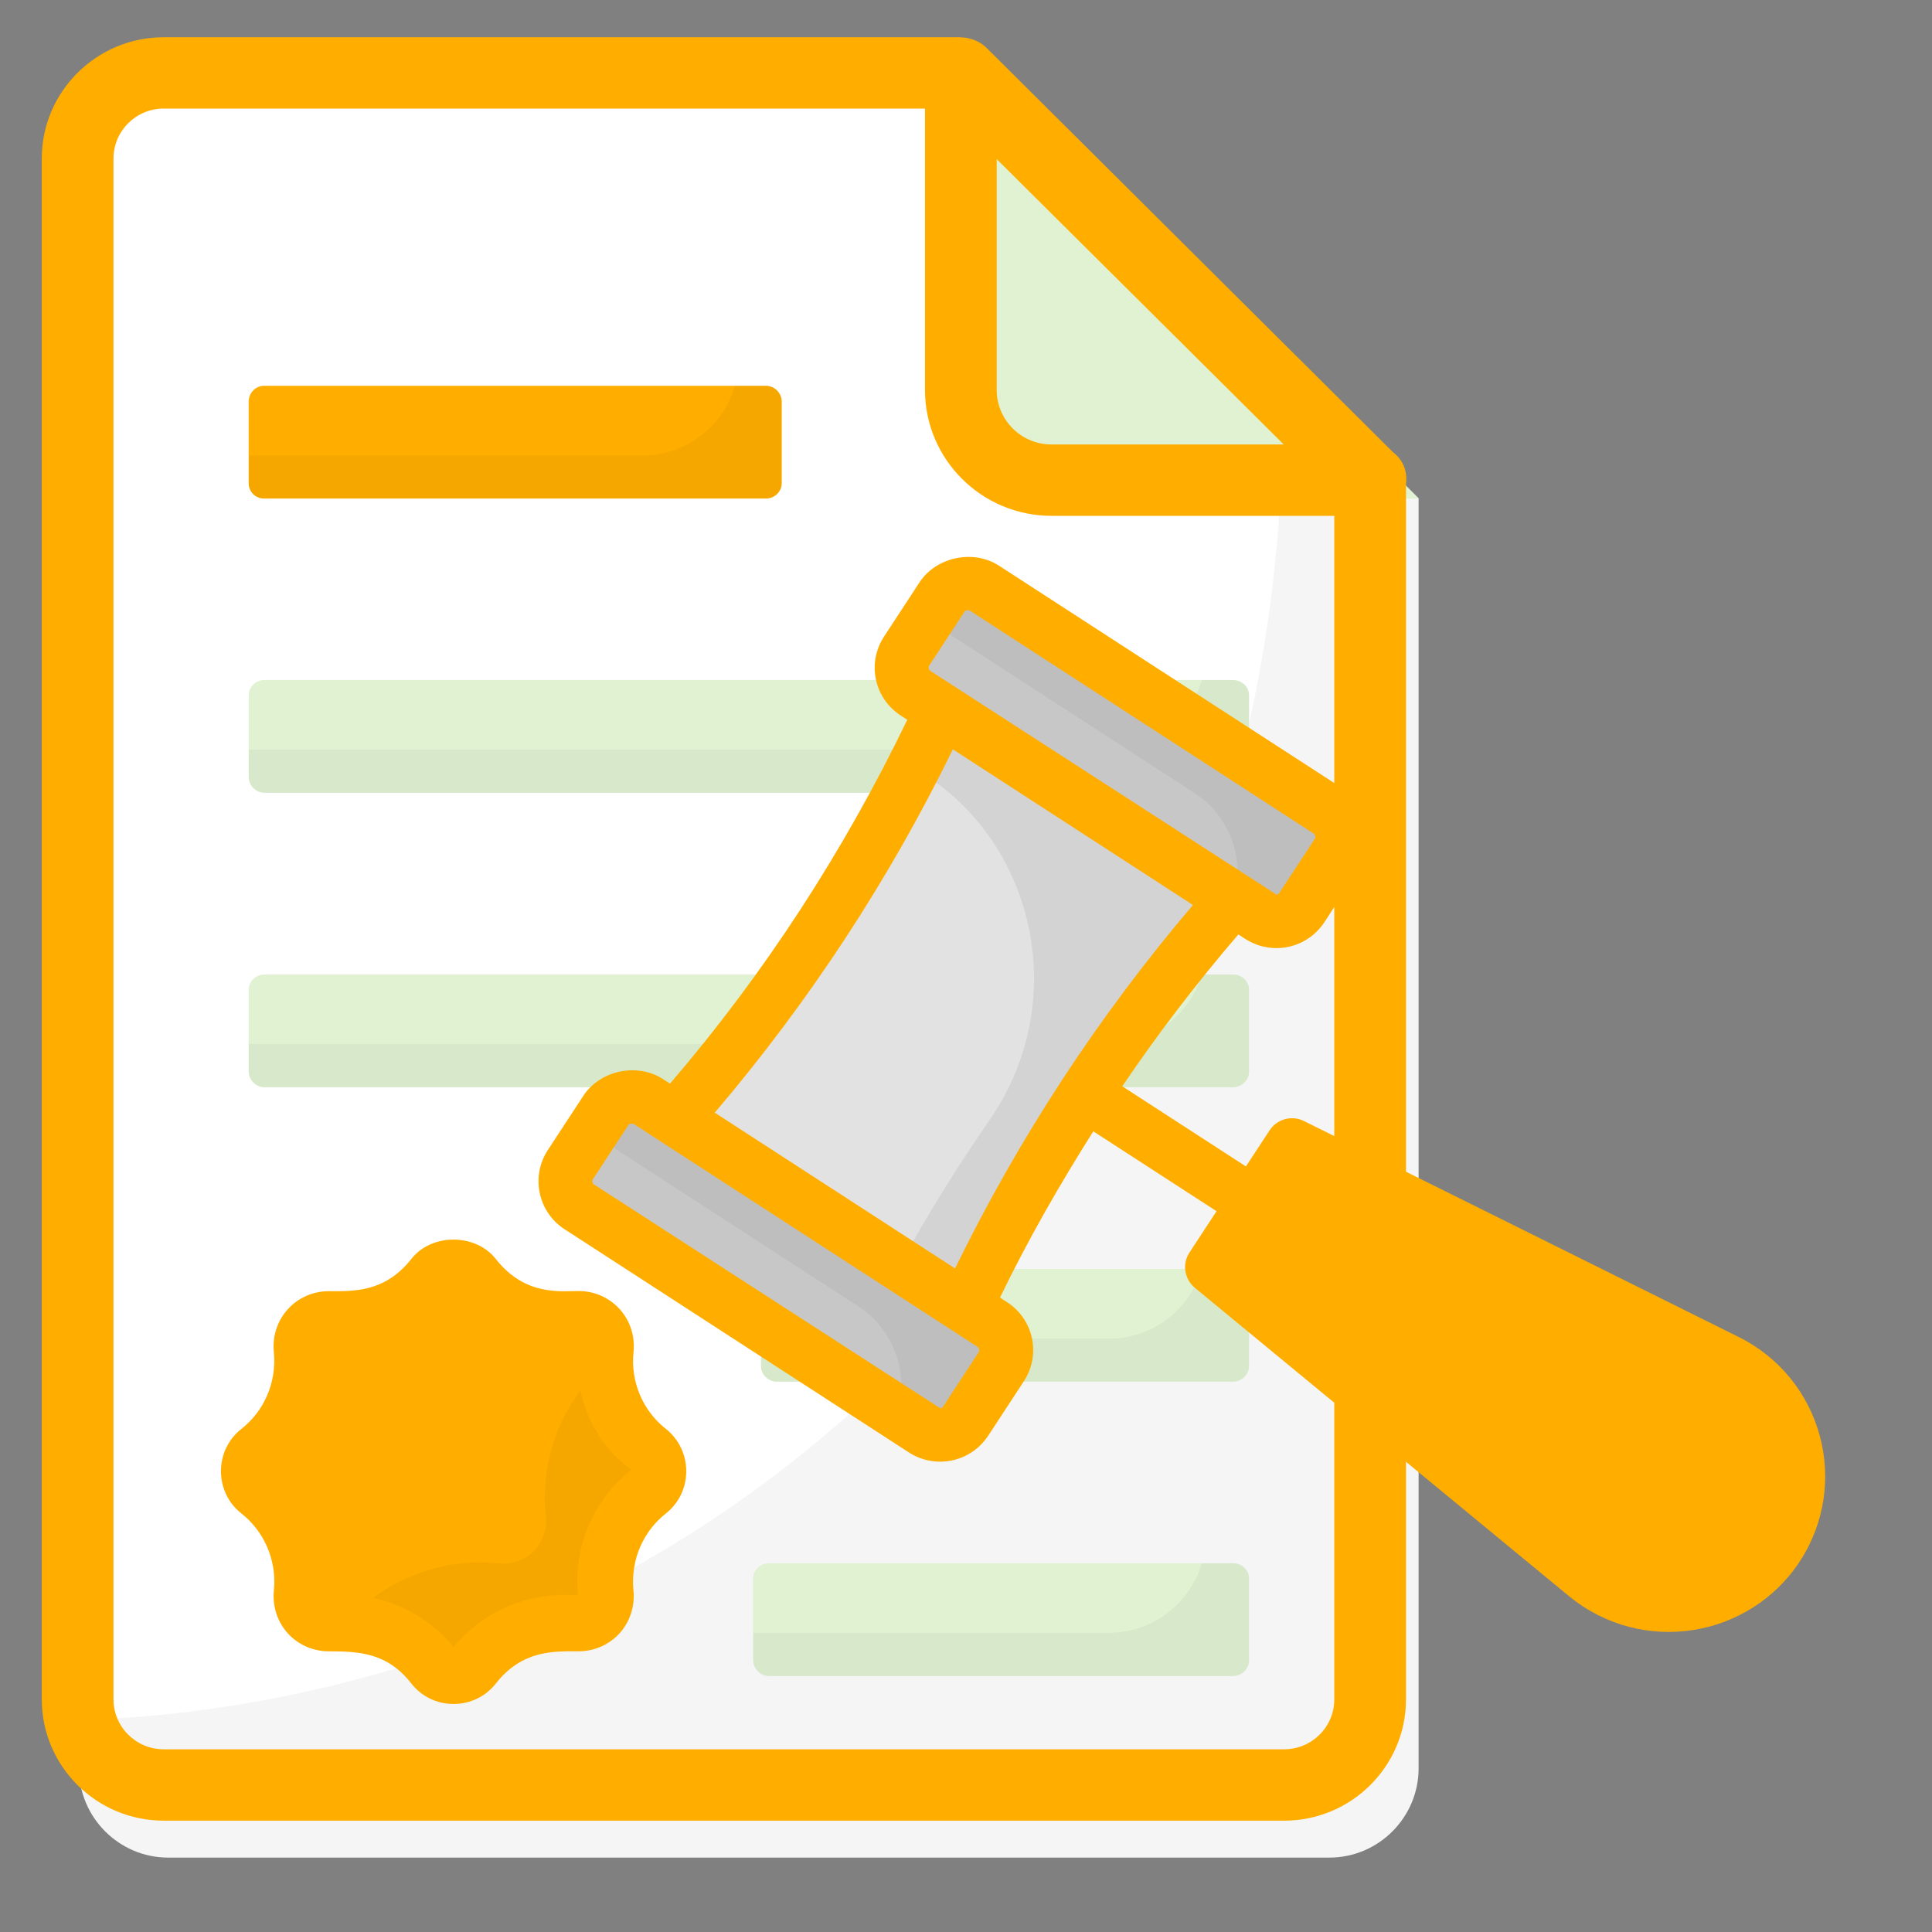 <svg width="35" height="35" viewBox="0 0 35 35" fill="#FF0000" xmlns="http://www.w3.org/2000/svg">
<rect x="0" y="0" width="35" height="35" fill="#808080" stroke="none"/>
<path d="M25.699 9.028V32.037C25.699 32.925 24.972 33.652 24.084 33.652H3.046C2.158 33.652 1.431 32.925 1.431 32.037V2.963C1.431 2.075 2.158 1.348 3.046 1.348H18.011L25.699 9.028Z" fill="white"/>
<path opacity="0.04" d="M25.699 9.028V32.037C25.699 32.925 24.972 33.652 24.084 33.652H3.046C2.158 33.652 1.431 32.925 1.431 32.037V31.165C14.053 30.72 23.236 20.254 23.236 7.526V6.565L25.699 9.028Z" fill="black"/>
<path d="M25.701 9.032H19.716C18.776 9.032 18.013 8.269 18.013 7.329V1.344L25.701 9.032ZM22.627 23.267V24.744C22.627 24.9 22.496 25.031 22.34 25.031H14.072C13.916 25.031 13.785 24.9 13.785 24.744V23.267C13.785 23.111 13.916 22.988 14.072 22.988H22.34C22.496 22.988 22.627 23.111 22.627 23.267Z" fill="#E0F2D2"/>
<path opacity="0.04" d="M22.63 23.267V24.745C22.63 24.899 22.493 25.028 22.339 25.028H14.07C13.916 25.028 13.787 24.899 13.787 24.745V24.253H20.086C20.886 24.253 21.564 23.712 21.774 22.985H22.339C22.493 22.985 22.63 23.114 22.63 23.267Z" fill="black"/>
<path d="M22.627 17.933V19.41C22.627 19.566 22.496 19.697 22.34 19.697H4.792C4.637 19.697 4.505 19.566 4.505 19.41V17.933C4.505 17.777 4.637 17.654 4.792 17.654H22.34C22.496 17.654 22.627 17.777 22.627 17.933Z" fill="#E0F2D2"/>
<path opacity="0.04" d="M22.63 17.936V19.413C22.63 19.567 22.492 19.696 22.339 19.696H4.79C4.637 19.696 4.507 19.567 4.507 19.413V18.913H20.086C20.885 18.913 21.556 18.38 21.774 17.653H22.339C22.492 17.653 22.63 17.774 22.63 17.936Z" fill="black"/>
<path d="M22.627 12.598V14.075C22.627 14.231 22.496 14.362 22.34 14.362H4.792C4.637 14.362 4.505 14.231 4.505 14.075V12.598C4.505 12.442 4.637 12.319 4.792 12.319H22.34C22.496 12.319 22.627 12.442 22.627 12.598Z" fill="#E0F2D2"/>
<path opacity="0.04" d="M22.63 12.595V14.073C22.63 14.235 22.492 14.364 22.339 14.364H4.79C4.637 14.364 4.507 14.235 4.507 14.073V13.581H20.086C20.885 13.581 21.556 13.048 21.774 12.321H22.339C22.492 12.321 22.63 12.442 22.63 12.595Z" fill="black"/>
<path d="M22.627 28.598V30.075C22.627 30.231 22.496 30.362 22.34 30.362H13.93C13.775 30.362 13.644 30.231 13.644 30.075V28.598C13.644 28.442 13.775 28.319 13.93 28.319H22.34C22.496 28.319 22.627 28.442 22.627 28.598Z" fill="#E0F2D2"/>
<path opacity="0.04" d="M22.63 28.595V30.073C22.63 30.234 22.493 30.364 22.339 30.364H13.929C13.775 30.364 13.646 30.234 13.646 30.073V29.58H20.086C20.886 29.58 21.556 29.047 21.774 28.32H22.339C22.493 28.32 22.63 28.442 22.63 28.595Z" fill="black"/>
<path d="M14.162 7.276V8.753C14.162 8.909 14.031 9.032 13.875 9.032H4.784C4.628 9.032 4.505 8.909 4.505 8.753V7.276C4.505 7.12 4.628 6.989 4.784 6.989H13.875C14.031 6.989 14.162 7.12 14.162 7.276Z" fill="#FFAE00"/>
<path opacity="0.04" d="M14.159 7.276V8.754C14.159 8.907 14.029 9.028 13.876 9.028H4.782C4.629 9.028 4.508 8.907 4.508 8.754V8.253H11.631C12.43 8.253 13.109 7.72 13.311 6.985H13.876C14.029 6.985 14.159 7.122 14.159 7.276Z" fill="black"/>
<path d="M11.751 27.021C11.253 27.414 10.962 28.017 10.962 28.644C10.962 28.714 10.966 28.786 10.972 28.856C11.008 29.182 10.748 29.443 10.421 29.407C10.352 29.4 10.279 29.397 10.21 29.397C9.583 29.397 8.979 29.687 8.586 30.185C8.402 30.423 8.032 30.423 7.847 30.185C7.458 29.687 6.854 29.397 6.227 29.397C6.158 29.397 6.085 29.4 6.016 29.407C5.689 29.443 5.428 29.182 5.465 28.856C5.471 28.786 5.475 28.714 5.475 28.644C5.475 28.017 5.184 27.414 4.686 27.021C4.448 26.836 4.448 26.466 4.686 26.282C5.184 25.889 5.475 25.285 5.475 24.658C5.475 24.589 5.471 24.52 5.465 24.45C5.428 24.124 5.689 23.863 6.016 23.899C6.085 23.906 6.154 23.909 6.224 23.909C6.851 23.909 7.455 23.619 7.847 23.121C8.032 22.883 8.402 22.883 8.586 23.121C8.979 23.619 9.583 23.909 10.21 23.909C10.282 23.909 10.355 23.906 10.428 23.896C10.751 23.863 11.008 24.12 10.975 24.444C10.899 25.143 11.193 25.843 11.748 26.278C11.985 26.466 11.988 26.833 11.751 27.021Z" fill="#FFAE00"/>
<path opacity="0.04" d="M11.751 27.021C11.253 27.414 10.964 28.02 10.964 28.643C10.964 28.714 10.964 28.788 10.971 28.855C11.008 29.182 10.748 29.442 10.422 29.408C10.351 29.401 10.281 29.397 10.21 29.397C9.583 29.397 8.978 29.686 8.588 30.184C8.402 30.422 8.031 30.422 7.845 30.184C7.467 29.698 6.876 29.408 6.264 29.401C6.88 28.706 7.767 28.305 8.692 28.305C8.799 28.305 8.914 28.309 9.022 28.32C9.534 28.376 9.943 27.968 9.887 27.455C9.876 27.348 9.869 27.233 9.869 27.125C9.869 26.204 10.27 25.313 10.968 24.697C10.975 25.306 11.261 25.896 11.747 26.278C11.985 26.468 11.989 26.831 11.751 27.021Z" fill="black"/>
<path d="M8.217 30.869C7.913 30.869 7.633 30.733 7.449 30.495C7.018 29.944 6.514 29.915 5.955 29.915C5.669 29.915 5.398 29.795 5.21 29.585C5.021 29.374 4.931 29.088 4.963 28.8C5.014 28.247 4.774 27.733 4.373 27.417C4.139 27.235 4.003 26.956 4.003 26.652C4.003 26.348 4.139 26.068 4.376 25.884C4.771 25.573 5.014 25.064 4.962 24.498C4.931 24.218 5.021 23.932 5.21 23.722C5.397 23.512 5.669 23.391 5.955 23.391C6.39 23.391 6.968 23.421 7.451 22.808C7.815 22.34 8.615 22.337 8.985 22.811C9.514 23.483 10.161 23.388 10.483 23.388C10.768 23.388 11.038 23.508 11.226 23.716C11.415 23.925 11.507 24.209 11.477 24.495C11.42 25.025 11.643 25.555 12.059 25.882C12.297 26.07 12.432 26.351 12.432 26.653C12.432 26.954 12.298 27.232 12.064 27.417C11.666 27.73 11.422 28.239 11.475 28.808C11.506 29.088 11.416 29.374 11.227 29.585C11.039 29.795 10.767 29.915 10.481 29.915C10.043 29.915 9.466 29.884 8.983 30.498C8.8 30.733 8.52 30.869 8.217 30.869ZM8.217 29.84C8.758 29.178 9.618 28.82 10.471 28.905C10.38 28.079 10.727 27.185 11.438 26.625C10.748 26.135 10.379 25.259 10.473 24.39C9.966 24.526 8.852 24.274 8.19 23.433C7.712 24.114 6.836 24.486 5.968 24.402C6.047 25.346 5.644 26.17 4.998 26.679C5.645 27.132 6.056 27.977 5.967 28.904C6.879 28.825 7.698 29.2 8.217 29.84Z" fill="#FFAE00"/>
<path d="M22.764 15.8C20.446 18.32 18.597 21.144 17.217 24.273C14.929 23.836 13.122 22.665 11.796 20.758C14.114 18.238 15.963 15.414 17.343 12.286C19.631 12.722 21.438 13.894 22.764 15.8Z" fill="#E2E2E2"/>
<path opacity="0.07" d="M22.765 15.8C20.447 18.32 18.598 21.145 17.218 24.273C16.722 24.182 16.245 24.051 15.793 23.883C16.421 22.63 17.137 21.436 17.924 20.293C19.45 18.095 18.715 15.144 16.565 13.921C16.841 13.389 17.101 12.84 17.344 12.286C19.632 12.723 21.439 13.894 22.765 15.8Z" fill="black"/>
<path d="M11.744 19.954L17.977 23.995C18.238 24.164 18.306 24.504 18.139 24.759L17.495 25.743C17.328 25.997 16.988 26.073 16.728 25.904L10.494 21.863C10.239 21.697 10.166 21.354 10.332 21.1L10.977 20.115C11.143 19.861 11.488 19.788 11.744 19.954ZM17.832 10.654L24.066 14.695C24.326 14.864 24.394 15.204 24.228 15.459L23.586 16.438C23.417 16.697 23.079 16.768 22.819 16.599L16.586 12.558C16.33 12.393 16.254 12.054 16.424 11.795L17.065 10.815C17.232 10.561 17.577 10.488 17.832 10.654Z" fill="#C7C7C7"/>
<g opacity="0.05">
<path d="M11.742 19.953L17.976 23.994C18.236 24.163 18.305 24.503 18.138 24.758L17.494 25.742C17.327 25.996 16.986 26.072 16.726 25.903L16.257 25.599C16.471 24.888 16.201 24.088 15.546 23.663L10.706 20.526L10.975 20.114C11.142 19.86 11.487 19.787 11.742 19.953ZM17.831 10.653L24.065 14.694C24.325 14.863 24.393 15.203 24.227 15.457L23.585 16.437C23.416 16.696 23.078 16.767 22.818 16.599L22.349 16.294C22.563 15.584 22.29 14.788 21.635 14.363L16.795 11.225L17.064 10.814C17.23 10.56 17.576 10.487 17.831 10.653Z" fill="black"/>
</g>
<path d="M32.197 28.021C31.773 28.667 31.085 29.031 30.376 29.075C29.8 29.11 29.218 28.937 28.736 28.543L21.956 22.955L23.407 20.743L31.277 24.652C32.535 25.277 32.963 26.849 32.197 28.021Z" fill="#FFAE00"/>
<path d="M31.494 24.219L25.471 21.227V8.769C25.501 8.509 25.401 8.321 25.234 8.191C19.939 2.923 18.38 1.373 17.985 0.979C17.978 0.972 17.97 0.964 17.963 0.958L17.901 0.896C17.906 0.901 17.91 0.905 17.915 0.91L17.866 0.861C17.766 0.762 17.595 0.681 17.419 0.678C17.413 0.678 17.409 0.675 17.404 0.675C11.165 0.675 13.577 0.675 2.965 0.675C1.748 0.675 0.757 1.661 0.757 2.872V30.786C0.757 31.997 1.748 32.983 2.965 32.983H23.263C24.481 32.983 25.471 31.997 25.471 30.786V26.482L28.427 28.918C29.752 30.001 31.692 29.677 32.605 28.286C33.528 26.873 33.013 24.972 31.494 24.219ZM18.056 2.883C18.054 2.881 18.054 2.881 18.056 2.883C18.066 2.893 18.073 2.899 18.081 2.907C18.089 2.916 18.1 2.927 18.114 2.94C18.119 2.946 18.124 2.951 18.128 2.954C18.389 3.214 19.47 4.289 23.256 8.052H19.049C18.501 8.052 18.056 7.609 18.056 7.064L18.056 2.883ZM24.172 30.786C24.172 31.284 23.765 31.69 23.263 31.69H2.965C2.464 31.69 2.056 31.284 2.056 30.786V2.872C2.056 2.373 2.464 1.967 2.965 1.967H16.757V7.064C16.757 8.321 17.785 9.345 19.049 9.345H24.172V14.186L18.098 10.248C17.633 9.947 16.96 10.088 16.657 10.551L16.016 11.531C15.863 11.764 15.811 12.042 15.869 12.313C15.927 12.583 16.088 12.814 16.32 12.964L16.436 13.04C15.29 15.414 13.856 17.628 12.138 19.631L12.01 19.548C11.545 19.247 10.871 19.389 10.569 19.85L9.924 20.835C9.611 21.314 9.747 21.958 10.228 22.269L16.462 26.31C16.941 26.622 17.585 26.493 17.903 26.008L18.548 25.023C18.861 24.544 18.729 23.904 18.243 23.589L18.116 23.507C18.619 22.467 19.191 21.468 19.806 20.495L22.039 21.942L21.548 22.691C21.413 22.897 21.455 23.171 21.645 23.329L24.172 25.412L24.172 30.786ZM17.302 22.979L12.949 20.157C14.659 18.147 16.105 15.943 17.262 13.575L21.611 16.395C19.901 18.404 18.458 20.611 17.302 22.979ZM17.731 24.494L17.087 25.479C17.068 25.507 17.041 25.51 17.031 25.51L10.76 21.457C10.73 21.438 10.721 21.394 10.74 21.364L11.385 20.38C11.396 20.362 11.414 20.355 11.436 20.355C11.448 20.355 11.462 20.357 11.478 20.36L17.711 24.401C17.738 24.419 17.749 24.467 17.731 24.494ZM16.851 12.152C16.825 12.135 16.815 12.086 16.832 12.06L17.473 11.08C17.485 11.062 17.502 11.055 17.525 11.055C17.537 11.055 17.551 11.057 17.567 11.06L23.8 15.102C23.827 15.119 23.837 15.168 23.82 15.194L23.178 16.174C23.161 16.201 23.139 16.207 23.125 16.207L16.851 12.152ZM22.434 16.928L22.554 17.006C22.725 17.117 22.922 17.176 23.125 17.176C23.476 17.176 23.801 16.999 23.995 16.703L24.172 16.431V20.581L23.624 20.309C23.403 20.198 23.134 20.272 22.999 20.478L22.571 21.131L20.331 19.679C20.977 18.724 21.68 17.807 22.434 16.928ZM31.789 27.756C31.193 28.664 29.919 28.884 29.047 28.17L22.601 22.858L23.578 21.369L31.06 25.087C32.056 25.581 32.396 26.828 31.789 27.756Z" fill="#FFAE00"/>
</svg>

